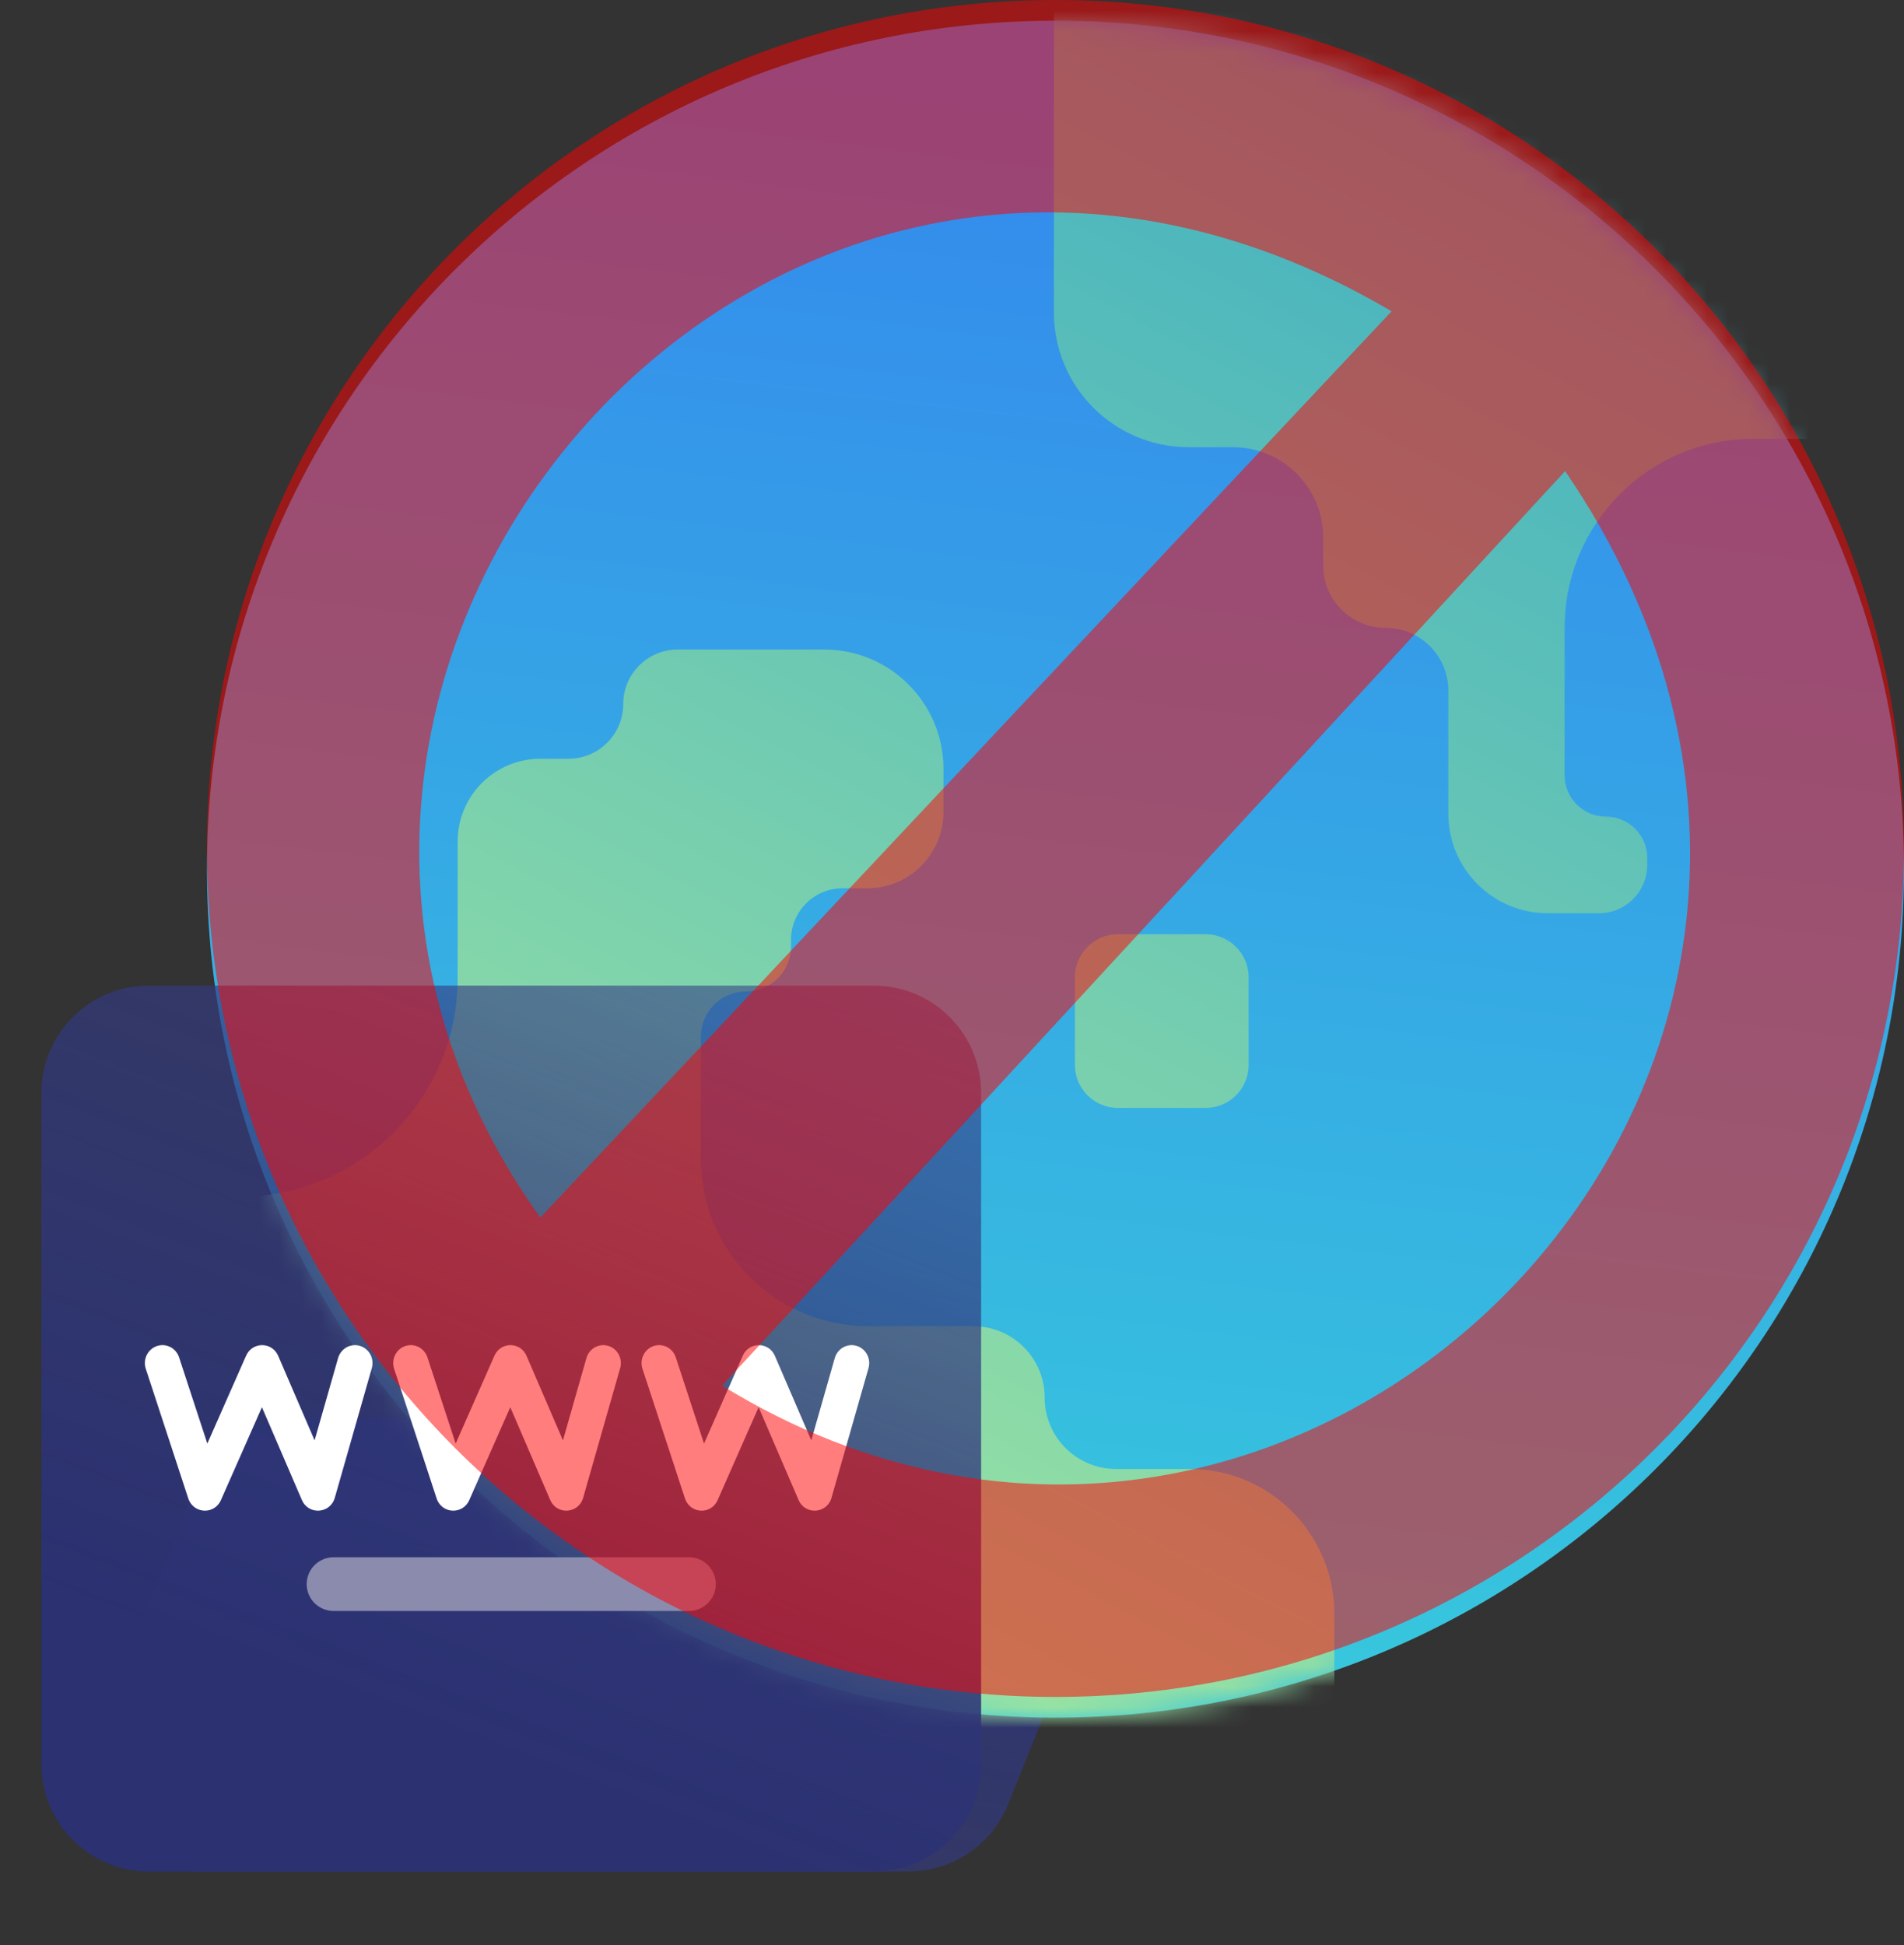<svg width="92" height="94" viewBox="0 0 92 94" fill="none" xmlns="http://www.w3.org/2000/svg">
<rect x="0" y="0" width="92" height="94" fill="#333333" stroke="none"/>
<path d="M14.296 68.534H48.52C51.386 68.534 53.71 70.858 53.71 73.724C53.71 74.385 53.583 75.041 53.337 75.656L48.714 87.181C47.924 89.149 46.017 90.439 43.897 90.439H9.673C6.807 90.439 4.483 88.115 4.483 85.249C4.483 84.588 4.61 83.932 4.856 83.317L9.48 71.792C10.269 69.824 12.176 68.534 14.296 68.534Z" fill="url(#paint0_linear)"/>
<path d="M51 83C73.644 83 92 64.644 92 42C92 19.356 73.644 1 51 1C28.356 1 10 19.356 10 42C10 64.644 28.356 83 51 83Z" fill="url(#paint1_linear)"/>
<mask id="mask0" mask-type="alpha" maskUnits="userSpaceOnUse" x="10" y="1" width="82" height="82">
<path d="M51 83C73.644 83 92 64.644 92 42C92 19.356 73.644 1 51 1C28.356 1 10 19.356 10 42C10 64.644 28.356 83 51 83Z" fill="white"/>
</mask>
<g mask="url(#mask0)">
<path fill-rule="evenodd" clip-rule="evenodd" d="M50.925 -1.721L87.318 -0.879V21.205H84.729C79.688 21.205 75.602 25.292 75.602 30.333V37.464C75.602 38.567 76.495 39.461 77.598 39.461C78.701 39.461 79.595 40.355 79.595 41.458V41.796C79.595 43.086 78.549 44.131 77.26 44.131H74.788C72.134 44.131 69.983 41.979 69.983 39.325V33.366C69.983 31.695 68.628 30.341 66.958 30.341C65.287 30.341 63.933 28.986 63.933 27.316V25.974C63.933 23.563 61.978 21.608 59.566 21.608H57.429C53.837 21.608 50.925 18.696 50.925 15.104V-1.721ZM54.022 45.144H58.249C59.4 45.144 60.334 46.077 60.334 47.228V51.455C60.334 52.606 59.4 53.539 58.249 53.539H54.022C52.871 53.539 51.938 52.606 51.938 51.455V47.228C51.938 46.077 52.871 45.144 54.022 45.144ZM11.527 57.838H1.704V77.222L14.445 89.963H64.475V77.983C64.475 74.118 61.342 70.984 57.476 70.984H53.926C52.021 70.984 50.477 69.439 50.477 67.534C50.477 65.629 48.932 64.085 47.027 64.085H41.954C37.488 64.085 33.867 60.464 33.867 55.998V50.087C33.867 48.885 34.842 47.91 36.044 47.91C37.247 47.91 38.221 46.936 38.221 45.733V45.417C38.221 44.04 39.338 42.924 40.715 42.924H41.905C43.939 42.924 45.588 41.275 45.588 39.241V37.154C45.588 33.968 43.005 31.385 39.819 31.385H32.752C31.294 31.385 30.113 32.566 30.113 34.024C30.113 35.482 28.931 36.664 27.473 36.664H26.113C23.905 36.664 22.114 38.454 22.114 40.663V47.251C22.114 53.098 17.374 57.838 11.527 57.838Z" fill="url(#paint2_linear)"/>
</g>
<path d="M7.189 47.627H42.218C45.084 47.627 47.407 49.95 47.407 52.816V85.249C47.407 88.115 45.084 90.439 42.218 90.439H7.189C4.323 90.439 2 88.115 2 85.249V52.816C2 49.95 4.323 47.627 7.189 47.627Z" fill="url(#paint3_linear)"/>
<path d="M10.675 72.489C10.358 73.208 9.342 73.156 9.097 72.408L7.044 66.144C6.895 65.689 7.135 65.197 7.579 65.045C8.024 64.893 8.505 65.138 8.654 65.592L10.018 69.757L11.891 65.511C12.194 64.827 13.146 64.831 13.442 65.518L15.201 69.602L16.336 65.625C16.468 65.165 16.939 64.901 17.389 65.035C17.839 65.169 18.097 65.651 17.966 66.111L16.178 72.375C15.956 73.153 14.905 73.223 14.586 72.482L12.656 68L10.675 72.489Z" fill="white"/>
<path d="M22.675 72.489C22.358 73.208 21.342 73.156 21.097 72.408L19.044 66.144C18.895 65.689 19.135 65.197 19.579 65.045C20.024 64.893 20.505 65.138 20.654 65.592L22.018 69.757L23.891 65.511C24.194 64.827 25.146 64.831 25.442 65.518L27.201 69.602L28.336 65.625C28.468 65.165 28.939 64.901 29.389 65.035C29.839 65.169 30.097 65.651 29.966 66.111L28.178 72.375C27.956 73.153 26.905 73.223 26.586 72.482L24.656 68L22.675 72.489Z" fill="white"/>
<path d="M34.675 72.489C34.358 73.208 33.342 73.156 33.097 72.408L31.044 66.144C30.895 65.689 31.135 65.197 31.579 65.045C32.024 64.893 32.505 65.138 32.654 65.592L34.018 69.757L35.891 65.511C36.194 64.827 37.146 64.831 37.442 65.518L39.201 69.602L40.336 65.625C40.468 65.165 40.939 64.901 41.389 65.035C41.839 65.169 42.097 65.651 41.966 66.111L40.178 72.375C39.956 73.153 38.905 73.223 38.586 72.482L36.656 68L34.675 72.489Z" fill="white"/>
<path d="M16.117 77.846C15.4 77.846 14.819 77.265 14.819 76.549C14.819 75.832 15.4 75.251 16.117 75.251H33.29C34.007 75.251 34.587 75.832 34.587 76.549C34.587 77.265 34.007 77.846 33.29 77.846H16.117Z" fill="#8B8BAE"/>
<path fill-rule="evenodd" clip-rule="evenodd" d="M92 41C92 63.644 73.644 82 51 82C28.356 82 10 63.644 10 41C10 18.356 28.356 0 51 0C73.644 0 92 18.356 92 41ZM67.24 15.042L26.107 58.838C7.338 32.614 37.156 -2.662 67.24 15.042ZM75.627 22.763L34.893 66.958C62.847 84.13 95.328 51.649 75.627 22.763Z" fill="#FF0000" fill-opacity="0.51"/>
<defs>
<linearGradient id="paint0_linear" x1="47.286" y1="101.728" x2="52.63" y2="70.672" gradientUnits="userSpaceOnUse">
<stop stop-color="#373F87" stop-opacity="0.511"/>
<stop offset="1" stop-color="#2B3171"/>
</linearGradient>
<linearGradient id="paint1_linear" x1="41.024" y1="86.876" x2="51.119" y2="4.017" gradientUnits="userSpaceOnUse">
<stop stop-color="#37CEDB"/>
<stop offset="1" stop-color="#3488ED"/>
</linearGradient>
<linearGradient id="paint2_linear" x1="18.896" y1="-31.52" x2="-27.795" y2="58.245" gradientUnits="userSpaceOnUse">
<stop stop-color="#39ABC5"/>
<stop offset="1" stop-color="#A8EB9D"/>
</linearGradient>
<linearGradient id="paint3_linear" x1="20.807" y1="35.066" x2="4.166" y2="77.832" gradientUnits="userSpaceOnUse">
<stop stop-color="#373F87" stop-opacity="0.511"/>
<stop offset="1" stop-color="#2B3171"/>
</linearGradient>
</defs>
</svg>
